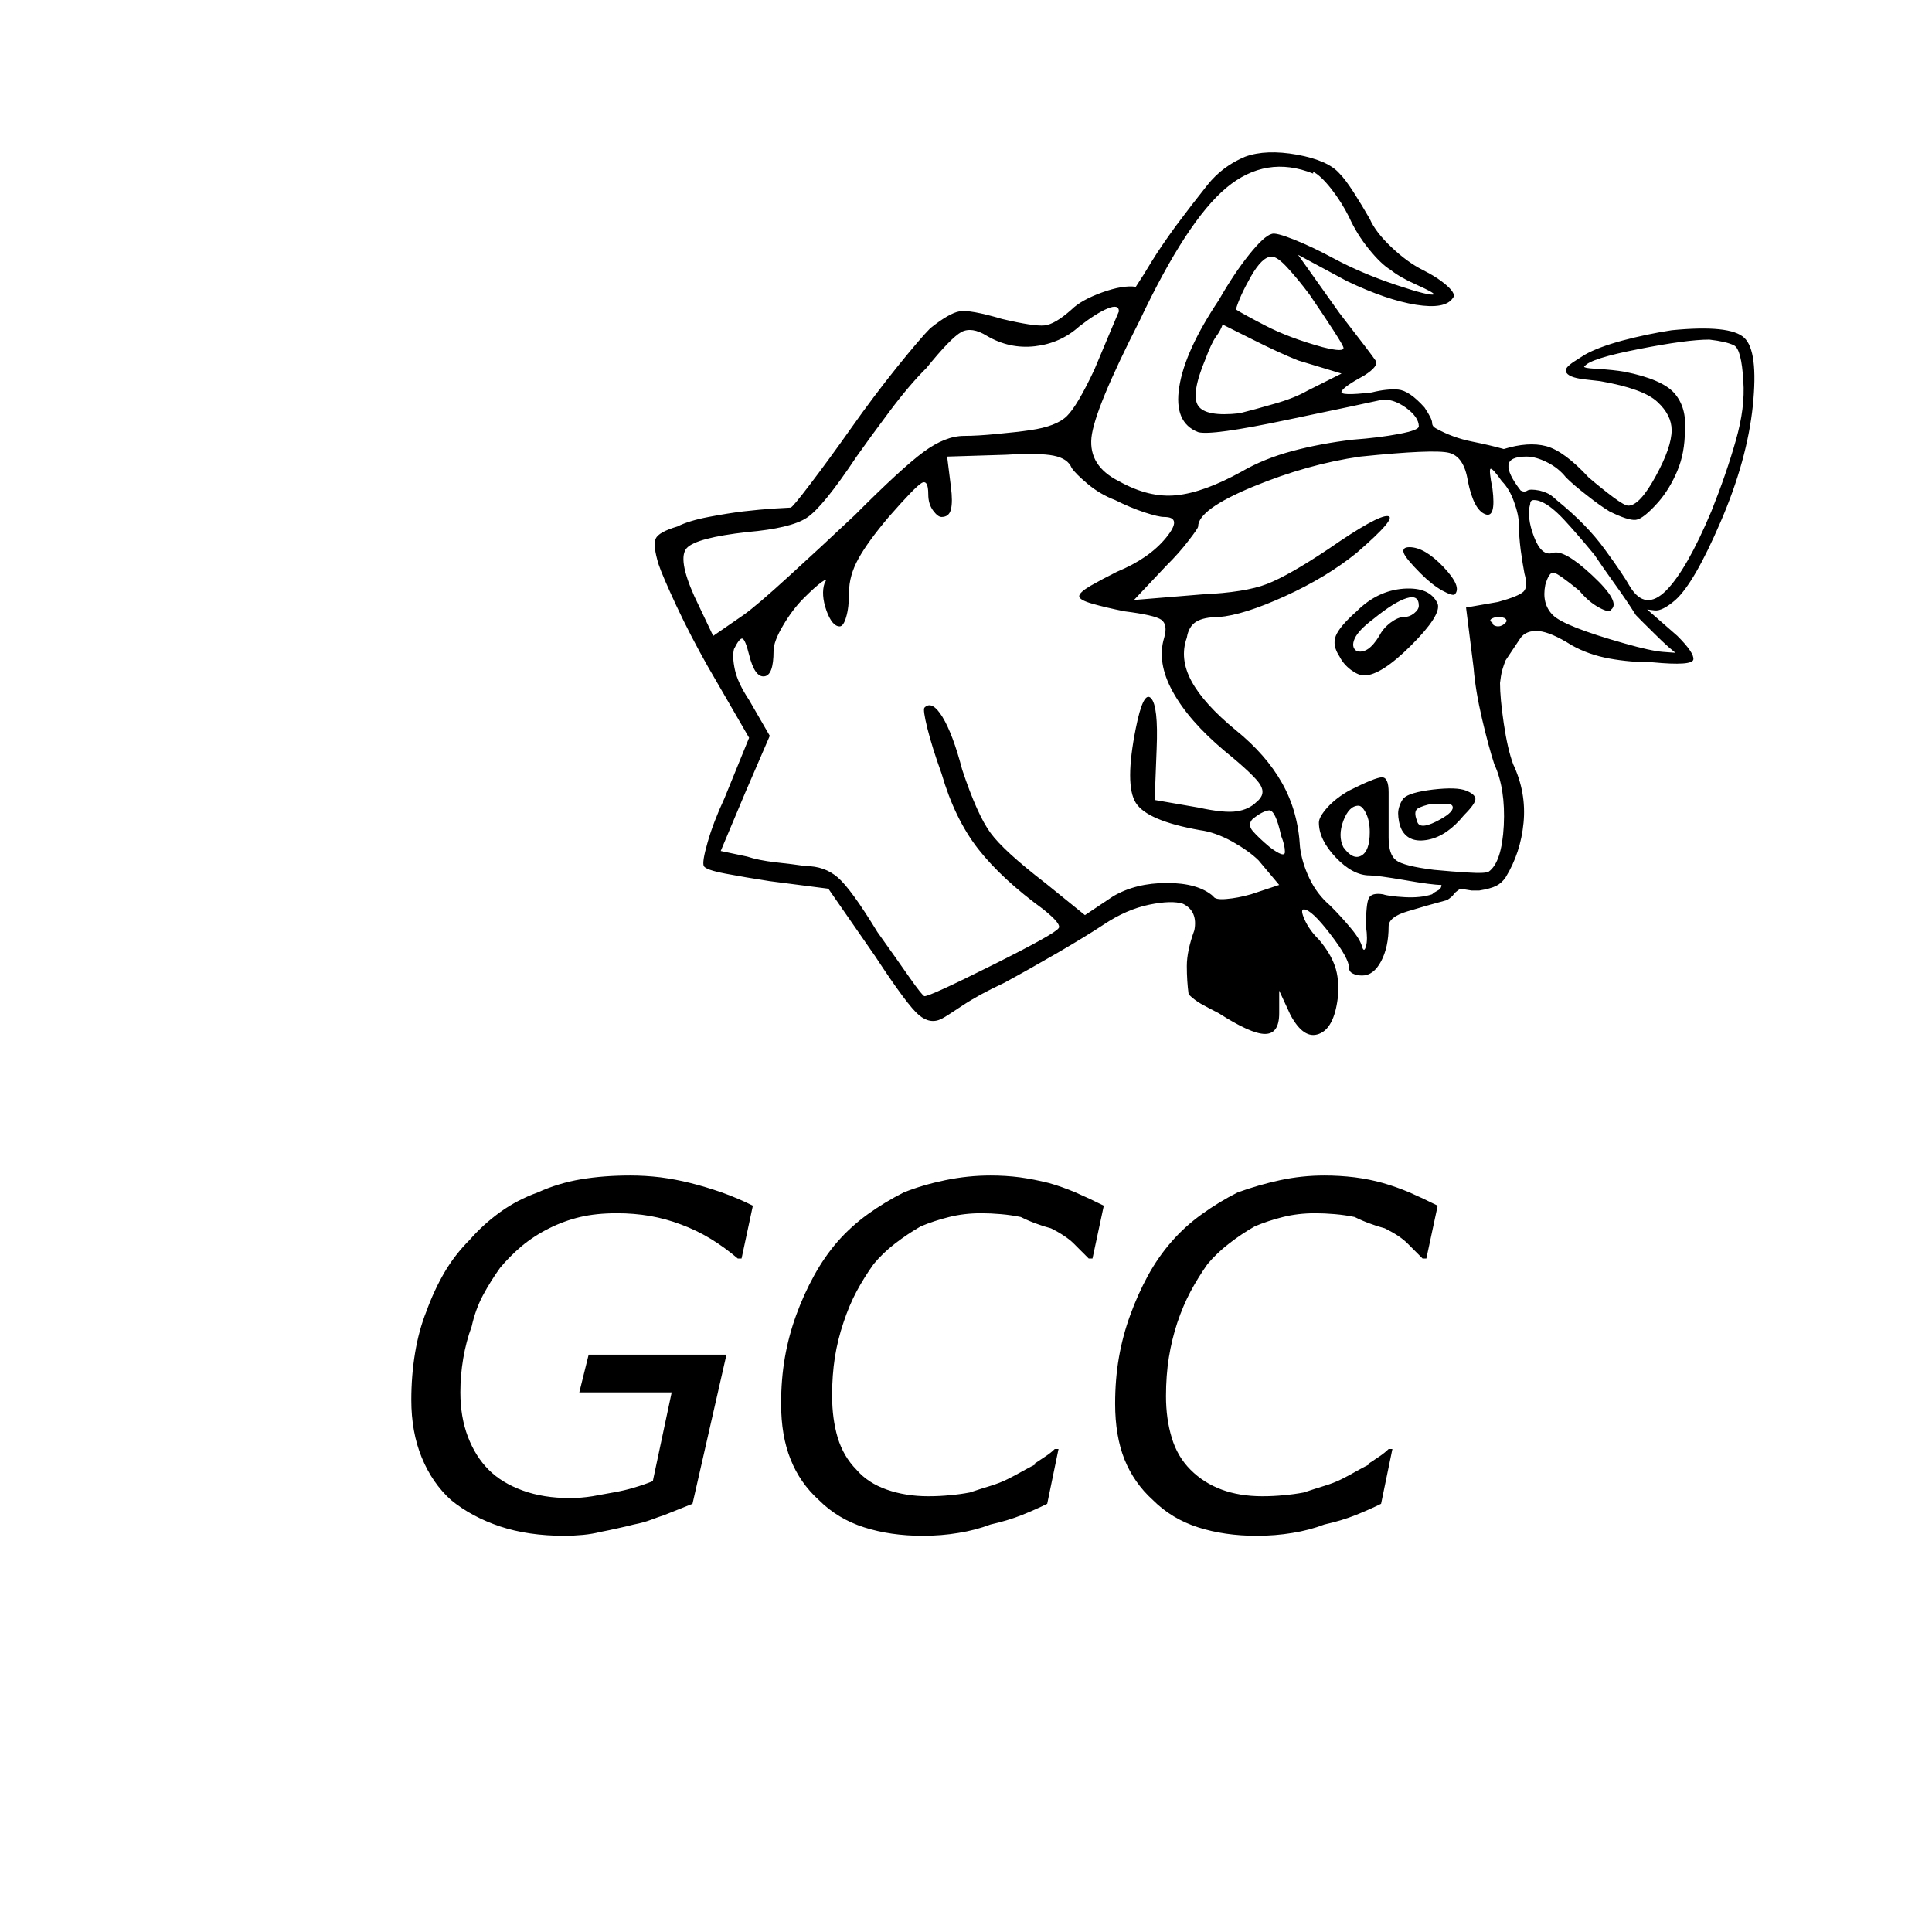 <svg xmlns="http://www.w3.org/2000/svg" xmlns:xlink="http://www.w3.org/1999/xlink" width="128" height="128"><path fill="#000000" d="M99.75 43.75L100.75 42.25Q101.13 41.75 101.94 41.81Q102.75 41.88 104.13 42.75L104.13 42.75Q105.25 43.38 106.63 43.63Q108 43.88 109.50 43.88L109.50 43.88Q112.13 44.13 112.19 43.69Q112.25 43.25 111.13 42.13L111.13 42.13L109.13 40.38Q109.13 40.38 109.63 40.44Q110.13 40.50 111 39.75L111 39.75Q112.25 38.63 114 34.56Q115.75 30.50 116.13 26.88L116.13 26.88Q116.50 23.25 115.56 22.38Q114.63 21.50 110.75 21.88L110.75 21.88Q109.13 22.13 107.50 22.56Q105.88 23 105 23.50L105 23.50Q105 23.50 104.31 23.94Q103.63 24.38 103.75 24.63L103.75 24.63Q103.88 25 104.94 25.13Q106 25.25 106 25.25L106 25.25Q108.88 25.75 109.81 26.63Q110.75 27.50 110.75 28.50L110.75 28.50Q110.75 29.63 109.69 31.56Q108.63 33.50 107.88 33.50L107.88 33.50Q107.63 33.50 106.88 32.94Q106.13 32.38 105.25 31.63L105.25 31.63Q103.63 29.88 102.44 29.56Q101.25 29.25 99.63 29.75L99.63 29.75Q98.75 29.50 97.50 29.25Q96.25 29 95.13 28.38L95.13 28.38Q94.88 28.25 94.88 28Q94.88 27.75 94.38 27L94.38 27Q93.38 25.88 92.63 25.81Q91.88 25.75 90.88 26L90.88 26Q88.75 26.25 88.88 25.94Q89 25.63 90.38 24.88L90.38 24.88Q91.38 24.25 91.13 23.88Q90.88 23.50 88.75 20.75L88.75 20.75L86 16.88L89.25 18.63Q91.88 19.88 93.81 20.19Q95.75 20.50 96.25 19.75L96.25 19.75Q96.50 19.50 95.88 18.94Q95.25 18.38 94.25 17.88L94.25 17.88Q93.25 17.38 92.19 16.38Q91.13 15.38 90.75 14.50L90.75 14.50Q90.25 13.63 89.69 12.75Q89.13 11.88 88.75 11.50L88.75 11.50Q88 10.63 85.94 10.25Q83.88 9.88 82.50 10.38L82.50 10.38Q81 11 80 12.25Q79 13.50 77.88 15L77.88 15Q76.88 16.38 76.31 17.31Q75.75 18.25 75.25 19L75.25 19Q74.38 18.88 73 19.38Q71.63 19.88 71 20.50L71 20.50Q69.88 21.50 69.19 21.56Q68.50 21.63 66.38 21.13L66.38 21.13Q64.25 20.50 63.56 20.63Q62.88 20.75 61.63 21.75L61.63 21.75Q61 22.38 59.44 24.31Q57.88 26.25 56.38 28.38L56.38 28.38Q54.88 30.50 53.69 32.06Q52.50 33.63 52.38 33.63L52.38 33.63Q52.25 33.63 51.31 33.69Q50.38 33.75 49.25 33.88L49.25 33.88Q48.25 34 46.94 34.25Q45.63 34.50 44.88 34.88L44.88 34.88Q43.63 35.25 43.44 35.69Q43.25 36.13 43.63 37.38L43.63 37.38Q43.88 38.13 44.81 40.13Q45.75 42.13 46.88 44.13L46.88 44.13L49.63 48.88L48 52.88Q47.25 54.50 46.88 55.81Q46.50 57.13 46.63 57.38L46.63 57.38Q46.75 57.63 48.06 57.88Q49.38 58.13 51 58.38L51 58.38L54.88 58.88L58 63.38Q60.13 66.63 60.88 67.25Q61.63 67.88 62.38 67.50L62.38 67.50Q62.63 67.38 63.75 66.63Q64.88 65.88 66.50 65.13L66.50 65.13Q68.13 64.25 70.06 63.13Q72 62 73.13 61.25L73.13 61.25Q74.63 60.25 76.13 59.94Q77.63 59.63 78.38 59.88L78.38 59.88Q78.88 60.13 79.06 60.56Q79.25 61 79.13 61.63L79.13 61.63Q78.63 63 78.63 64Q78.63 65 78.75 65.88L78.75 65.88Q79.13 66.25 79.56 66.50Q80 66.75 80.75 67.13L80.75 67.13Q82.88 68.50 83.81 68.50Q84.75 68.50 84.75 67.13L84.75 67.13L84.75 65.63L85.50 67.25Q86.38 68.88 87.38 68.50Q88.38 68.13 88.63 66.13L88.63 66.13Q88.75 64.88 88.44 64Q88.13 63.13 87.38 62.25L87.38 62.25Q86.75 61.63 86.44 60.94Q86.13 60.25 86.38 60.25L86.38 60.25Q86.88 60.25 88.13 61.88Q89.38 63.50 89.38 64.13L89.38 64.13Q89.38 64.38 89.63 64.50Q89.88 64.63 90.25 64.63L90.25 64.63Q91 64.63 91.50 63.69Q92 62.75 92 61.38L92 61.38Q92 60.75 93.25 60.38Q94.50 60 95.88 59.63L95.88 59.63Q96.25 59.38 96.31 59.25Q96.38 59.13 96.75 58.88L96.75 58.88Q97.50 59 97.50 59Q97.50 59 98 59L98 59Q98.75 58.88 99.13 58.69Q99.50 58.50 99.75 58.13L99.75 58.13Q100.75 56.50 100.94 54.50Q101.13 52.50 100.25 50.63L100.25 50.63Q99.88 49.63 99.63 47.94Q99.38 46.25 99.38 45.25L99.38 45.25Q99.38 45.25 99.44 44.81Q99.50 44.38 99.75 43.75L99.75 43.75ZM92 55.50L92 52.50Q92 51.50 91.56 51.50Q91.13 51.50 89.38 52.38L89.38 52.38Q88.50 52.88 87.94 53.50Q87.38 54.13 87.38 54.50L87.38 54.50Q87.38 55.63 88.50 56.81Q89.63 58 90.75 58L90.75 58Q91.25 58 93.06 58.31Q94.88 58.63 95.50 58.63L95.50 58.63Q95.50 58.88 95.25 59Q95 59.13 94.88 59.25L94.88 59.25Q94.13 59.50 93.06 59.44Q92 59.38 91.63 59.25L91.63 59.25Q90.88 59.13 90.69 59.50Q90.50 59.88 90.50 61.38L90.50 61.38Q90.63 62.25 90.50 62.69Q90.38 63.13 90.25 62.75L90.25 62.75Q90.13 62.25 89.50 61.50Q88.88 60.75 88.13 60L88.13 60Q87.25 59.25 86.75 58.19Q86.25 57.13 86.13 56.13L86.13 56.13Q86 53.75 84.94 51.88Q83.88 50 81.88 48.38L81.88 48.38Q79.75 46.63 78.94 45.13Q78.13 43.63 78.63 42.25L78.63 42.25Q78.75 41.50 79.25 41.19Q79.75 40.88 80.75 40.88L80.75 40.88Q82.38 40.75 85.13 39.50Q87.88 38.25 89.88 36.63L89.88 36.63Q92.63 34.25 91.94 34.19Q91.25 34.13 88 36.38L88 36.38Q85.38 38.13 83.94 38.69Q82.50 39.25 79.63 39.38L79.63 39.38L75.13 39.75L77.25 37.50Q78.13 36.63 78.75 35.81Q79.38 35 79.38 34.88L79.38 34.88Q79.38 33.75 83 32.25Q86.63 30.75 90.13 30.25L90.13 30.25Q95 29.75 96 30Q97 30.25 97.25 31.88L97.25 31.88Q97.63 33.75 98.38 34.06Q99.13 34.38 98.88 32.38L98.88 32.38Q98.63 31.13 98.75 31.06Q98.88 31 99.50 31.88L99.50 31.88Q100 32.38 100.31 33.25Q100.63 34.13 100.63 34.75L100.63 34.75Q100.63 35.50 100.75 36.44Q100.88 37.38 101 38L101 38Q101.25 38.88 100.94 39.19Q100.63 39.50 99.25 39.88L99.25 39.88L97.13 40.25L97.63 44.25Q97.75 45.75 98.19 47.63Q98.63 49.50 99 50.63L99 50.63Q99.75 52.25 99.63 54.69Q99.50 57.13 98.63 57.75L98.63 57.75Q98.38 57.88 97.31 57.81Q96.25 57.75 95 57.63L95 57.63Q93 57.38 92.50 57Q92 56.63 92 55.50L92 55.50ZM87 11.50L87 11.38Q87.50 11.63 88.19 12.50Q88.88 13.38 89.38 14.38L89.38 14.38Q89.88 15.50 90.69 16.50Q91.50 17.50 92.13 17.88L92.13 17.88Q92.75 18.38 93.88 18.88Q95 19.38 95 19.50L95 19.50Q94.75 19.63 92.50 18.88Q90.25 18.13 88.38 17.13L88.38 17.13Q87 16.38 85.75 15.88Q84.50 15.38 84.25 15.50L84.25 15.50Q83.75 15.63 82.75 16.88Q81.75 18.13 80.75 19.88L80.75 19.88Q78.50 23.25 78.13 25.63Q77.75 28 79.38 28.63L79.38 28.63Q80.25 28.88 85.31 27.81Q90.38 26.75 91.50 26.50L91.50 26.50Q92.25 26.38 93.13 27Q94 27.63 94 28.25L94 28.25Q94 28.50 92.69 28.75Q91.38 29 89.63 29.13L89.63 29.13Q87.50 29.38 85.63 29.88Q83.75 30.38 82.25 31.25L82.25 31.25Q79.75 32.63 77.94 32.81Q76.13 33 74.13 31.88L74.13 31.88Q72.13 30.88 72.31 29Q72.50 27.13 75.50 21.25L75.50 21.25Q78.63 14.63 81.25 12.44Q83.88 10.25 87 11.50L87 11.50ZM86.75 19.50L86.75 19.50Q88.88 22.63 89 23Q89.13 23.38 87.63 23L87.63 23Q85.38 22.38 83.81 21.56Q82.25 20.75 81.88 20.50L81.88 20.50Q82.13 19.63 82.88 18.31Q83.63 17 84.25 17L84.25 17Q84.63 17 85.31 17.75Q86 18.50 86.75 19.50L86.75 19.50ZM74.13 20.63L74.13 20.63Q74.13 20.63 73.63 21.81Q73.13 23 72.50 24.50L72.50 24.50Q71.38 26.88 70.69 27.56Q70 28.25 68.25 28.50L68.25 28.50Q67.38 28.63 66.06 28.75Q64.75 28.88 63.88 28.88L63.88 28.88Q62.63 28.88 61.19 29.94Q59.75 31 56.63 34.13L56.63 34.13Q54.38 36.25 52.25 38.19Q50.13 40.13 49.25 40.75L49.25 40.75L47.25 42.13L46 39.50Q44.88 37 45.50 36.31Q46.13 35.63 49.50 35.25L49.50 35.25Q52.38 35 53.44 34.31Q54.50 33.63 56.75 30.25L56.75 30.25Q57.63 29 58.94 27.25Q60.25 25.50 61.38 24.38L61.38 24.38Q63 22.38 63.69 22Q64.38 21.63 65.38 22.25L65.38 22.25Q66.88 23.13 68.56 22.94Q70.25 22.75 71.50 21.63L71.50 21.63Q72.63 20.75 73.38 20.44Q74.13 20.13 74.13 20.63L74.13 20.63ZM86 23.88L86 23.88L88.88 24.75L86.63 25.88Q85.75 26.38 84.44 26.75Q83.13 27.13 82.13 27.38L82.13 27.38Q79.88 27.63 79.38 26.88Q78.88 26.13 79.88 23.75L79.88 23.75Q80.25 22.75 80.56 22.31Q80.88 21.88 81 21.50L81 21.50Q81.25 21.63 83 22.50Q84.75 23.38 86 23.88L86 23.88ZM115.50 25.25L115.50 25.25Q115.63 27 115 29.19Q114.38 31.38 113.38 33.88L113.38 33.88Q111.75 37.75 110.38 39.13Q109 40.50 108 38.88L108 38.88Q107.50 38 106.31 36.38Q105.13 34.75 103.13 33.13L103.13 33.13Q103 33 102.75 32.81Q102.50 32.63 102 32.50L102 32.50Q101.38 32.38 101.19 32.50Q101 32.63 100.75 32.50L100.75 32.50Q99.88 31.38 99.94 30.81Q100 30.25 101.13 30.25L101.13 30.25Q101.75 30.25 102.50 30.63Q103.25 31 103.75 31.63L103.75 31.63Q104.25 32.13 105.13 32.81Q106 33.50 106.63 33.88L106.63 33.88Q107.88 34.50 108.38 34.44Q108.88 34.38 109.88 33.25L109.88 33.25Q110.63 32.38 111.13 31.19Q111.63 30 111.63 28.50L111.63 28.50Q111.75 27 110.94 26.06Q110.13 25.13 107.63 24.63L107.63 24.63Q106.88 24.50 105.81 24.44Q104.75 24.38 105 24.25L105 24.25Q105.38 23.75 108.56 23.13Q111.75 22.50 113.25 22.50L113.25 22.50Q114.38 22.63 114.88 22.88Q115.38 23.13 115.50 25.25ZM73.88 33.13L73.88 33.13Q74.88 33.63 75.81 33.94Q76.75 34.25 77.13 34.25L77.13 34.25Q78.38 34.25 77.25 35.63Q76.13 37 74 37.88L74 37.88Q73 38.38 72.25 38.81Q71.50 39.25 71.50 39.50L71.50 39.50Q71.50 39.75 72.38 40Q73.25 40.25 74.50 40.50L74.50 40.50Q76.50 40.75 76.94 41.06Q77.38 41.38 77.13 42.25L77.13 42.25Q76.63 43.88 77.69 45.81Q78.75 47.75 81.13 49.75L81.13 49.75Q83.13 51.38 83.50 52Q83.88 52.63 83.25 53.13L83.25 53.13Q82.75 53.63 81.94 53.75Q81.13 53.88 79.38 53.50L79.38 53.50L76.50 53L76.63 49.63Q76.75 46.75 76.25 46.25Q75.75 45.75 75.25 48.25L75.25 48.25Q74.50 52 75.25 53.19Q76 54.38 79.50 55L79.50 55Q80.50 55.13 81.63 55.75Q82.75 56.38 83.38 57L83.38 57L84.75 58.63L82.88 59.25Q82 59.50 81.25 59.56Q80.50 59.63 80.38 59.38L80.38 59.38Q79.38 58.50 77.31 58.50Q75.25 58.50 73.75 59.38L73.75 59.38L71.88 60.63L69.25 58.50Q66.50 56.38 65.63 55.19Q64.75 54 63.75 51L63.75 51Q63.13 48.63 62.44 47.50Q61.75 46.38 61.25 46.88L61.25 46.88Q61.13 47 61.44 48.25Q61.75 49.50 62.38 51.25L62.38 51.25Q63.25 54.25 64.81 56.25Q66.38 58.25 69.13 60.25L69.13 60.25Q69.75 60.75 70 61.06Q70.25 61.38 70.13 61.50L70.13 61.50Q69.88 61.88 65.75 63.94Q61.63 66 61.25 66L61.25 66Q61.13 66 60.25 64.75Q59.38 63.50 58.13 61.75L58.13 61.75Q56.38 58.88 55.50 58.13Q54.63 57.38 53.38 57.38L53.38 57.38Q52.50 57.25 51.38 57.13Q50.25 57 49.50 56.75L49.50 56.75L47.75 56.38L49.38 52.50L51 48.75L49.63 46.38Q48.88 45.25 48.69 44.38Q48.50 43.50 48.63 43L48.63 43Q49 42.25 49.19 42.31Q49.38 42.38 49.63 43.38L49.63 43.38Q50 44.88 50.63 44.81Q51.25 44.75 51.25 43.13L51.25 43.13Q51.25 42.50 51.88 41.44Q52.50 40.38 53.25 39.63L53.25 39.63Q54 38.88 54.44 38.56Q54.88 38.25 54.63 38.63L54.63 38.63Q54.38 39.38 54.75 40.44Q55.13 41.50 55.63 41.50L55.63 41.50Q55.88 41.50 56.06 40.88Q56.25 40.25 56.25 39.25L56.25 39.25Q56.25 38.13 56.88 37Q57.50 35.88 58.88 34.25L58.88 34.25Q60.63 32.25 61.06 32Q61.50 31.75 61.50 32.75L61.50 32.75Q61.50 33.38 61.81 33.81Q62.13 34.25 62.38 34.25L62.38 34.25Q62.88 34.25 63 33.75Q63.13 33.25 63 32.25L63 32.25L62.75 30.25L66.63 30.13Q68.88 30 69.81 30.19Q70.75 30.38 71 31L71 31Q71.25 31.38 72.06 32.06Q72.88 32.75 73.88 33.13ZM92.63 53.88L92.63 53.88Q92.63 54.13 92.69 54.44Q92.75 54.75 92.88 55L92.88 55Q93.38 55.88 94.63 55.63Q95.88 55.38 97 54L97 54Q97.75 53.25 97.75 52.94Q97.75 52.63 97.13 52.38L97.13 52.38Q96.50 52.13 94.94 52.31Q93.38 52.50 93 52.88L93 52.88Q92.88 53 92.75 53.31Q92.63 53.63 92.63 53.88L92.63 53.88ZM105.63 36.75L105.63 36.75Q106.13 37.50 106.94 38.63Q107.75 39.75 108.38 40.75L108.38 40.75Q108.38 40.75 108.75 41.13Q109.13 41.50 109.63 42L109.63 42Q110.13 42.50 110.56 42.88Q111 43.25 111 43.25L111 43.25Q111 43.25 110.19 43.19Q109.38 43.13 107.63 42.63L107.63 42.63Q103.63 41.50 102.88 40.75Q102.13 40 102.38 38.75L102.38 38.75Q102.63 37.88 102.94 37.94Q103.25 38 104.63 39.13L104.63 39.13Q105.25 39.88 105.94 40.25Q106.63 40.63 106.75 40.38L106.75 40.38Q107.38 39.88 105.50 38.13Q103.63 36.38 102.88 36.63L102.88 36.63Q102.13 36.88 101.63 35.56Q101.13 34.25 101.38 33.38L101.38 33.38Q101.38 33.13 101.63 33.13Q101.88 33.13 102.13 33.25L102.13 33.25Q102.75 33.50 103.63 34.44Q104.50 35.38 105.63 36.75L105.63 36.75ZM99.75 41.25L99.75 41.25Q99.63 41.38 99.50 41.44Q99.38 41.50 99.25 41.50L99.25 41.50Q99.13 41.50 99 41.44Q98.88 41.38 98.88 41.25L98.88 41.25L98.88 41.25Q98.63 41.13 98.81 41Q99 40.88 99.25 40.88L99.25 40.88Q99.63 40.88 99.75 41Q99.88 41.13 99.75 41.25L99.75 41.25ZM90.75 55.13L90.75 55.13Q90.75 56.38 90.19 56.69Q89.63 57 89 56.13L89 56.13Q88.63 55.38 89 54.38Q89.38 53.38 90 53.38L90 53.38Q90.25 53.38 90.50 53.88Q90.75 54.38 90.75 55.13L90.75 55.13ZM96.25 53.50L96.25 53.50Q96.25 53.88 95.13 54.44Q94 55 93.88 54.38L93.88 54.38Q93.63 53.75 93.94 53.56Q94.25 53.38 94.88 53.25L94.88 53.25Q95.38 53.25 95.81 53.25Q96.25 53.25 96.25 53.50ZM84.88 55.38L84.88 55.38Q85.13 56 85.13 56.44Q85.13 56.88 84.13 56.13L84.13 56.13Q83.38 55.50 83 55.06Q82.63 54.63 83 54.25L83 54.25Q83.63 53.75 84.06 53.69Q84.50 53.63 84.88 55.38ZM94.13 38L94.13 38Q94.88 38.75 95.56 39.13Q96.25 39.50 96.38 39.38L96.38 39.38Q96.88 38.88 95.63 37.56Q94.38 36.25 93.38 36.25L93.38 36.25Q92.88 36.25 93 36.63Q93.13 37 94.13 38ZM89.88 40.50L89.88 40.50Q88.75 41.50 88.50 42.13Q88.25 42.75 88.75 43.50L88.75 43.50Q89 44 89.50 44.38Q90 44.75 90.38 44.75L90.38 44.75Q91.50 44.75 93.50 42.75Q95.50 40.75 95.25 40L95.25 40Q94.75 38.88 93 39Q91.25 39.13 89.88 40.50L89.88 40.50ZM94 40.13L94 40.13Q94 40.38 93.69 40.63Q93.38 40.88 93 40.88L93 40.88Q92.63 40.88 92.13 41.25Q91.63 41.63 91.38 42.13L91.38 42.13Q91 42.75 90.63 43Q90.25 43.25 89.88 43.13L89.88 43.13Q89.50 42.88 89.75 42.31Q90 41.75 91 41L91 41Q92.38 39.88 93.19 39.63Q94 39.38 94 40.13L94 40.13ZM37.38 101.75L37.38 101.75Q35 101.75 33.13 101.13Q31.25 100.50 29.88 99.38L29.88 99.38Q28.63 98.25 27.94 96.56Q27.25 94.88 27.25 92.75L27.25 92.75Q27.25 91.13 27.50 89.63Q27.75 88.13 28.25 86.88L28.25 86.88Q28.75 85.50 29.44 84.31Q30.13 83.13 31.13 82.13L31.13 82.13Q32 81.13 33.13 80.31Q34.25 79.50 35.63 79L35.63 79Q37 78.38 38.50 78.13Q40 77.88 41.75 77.88L41.75 77.88Q42.75 77.88 43.75 78Q44.75 78.13 45.75 78.38L45.75 78.38Q46.75 78.63 47.81 79Q48.88 79.38 49.88 79.88L49.88 79.88L49.13 83.38L48.88 83.38Q48 82.63 47.06 82.06Q46.13 81.50 45.13 81.13L45.13 81.13Q44.13 80.75 43.06 80.56Q42 80.38 40.88 80.38L40.88 80.38Q39.50 80.38 38.44 80.63Q37.38 80.88 36.38 81.38L36.38 81.38Q35.38 81.88 34.56 82.56Q33.75 83.25 33.13 84L33.13 84L33.13 84Q32.50 84.88 32 85.81Q31.50 86.75 31.25 87.88L31.25 87.88Q30.88 88.88 30.69 90Q30.50 91.13 30.50 92.25L30.50 92.25L30.50 92.25Q30.50 93.88 31 95.19Q31.50 96.50 32.38 97.38L32.38 97.38Q33.25 98.25 34.63 98.75Q36 99.25 37.75 99.25L37.75 99.25Q38.50 99.25 39.25 99.13Q40 99 40.63 98.88L40.63 98.88Q41.38 98.75 42 98.56Q42.63 98.38 43.25 98.13L43.25 98.13L44.50 92.25L38.38 92.25L39 89.75L48.13 89.75L45.88 99.63L44 100.38Q43.63 100.50 43.13 100.69Q42.63 100.88 42 101L42 101Q41.50 101.13 40.94 101.25Q40.38 101.38 39.75 101.50L39.75 101.50Q39.25 101.63 38.63 101.69Q38 101.75 37.38 101.75L37.38 101.75ZM61.13 101.75L61.13 101.75Q59 101.75 57.25 101.19Q55.50 100.63 54.25 99.38L54.25 99.38Q53 98.25 52.38 96.69Q51.75 95.13 51.75 93L51.75 93Q51.75 91.38 52 89.94Q52.25 88.50 52.75 87.13L52.75 87.13Q53.25 85.75 53.94 84.50Q54.63 83.25 55.50 82.25L55.50 82.25Q56.38 81.25 57.50 80.44Q58.63 79.63 59.88 79L59.88 79Q61.13 78.50 62.63 78.19Q64.13 77.88 65.63 77.88L65.63 77.88Q66.63 77.88 67.56 78Q68.50 78.13 69.50 78.38L69.50 78.38Q70.38 78.63 71.25 79Q72.13 79.38 73.13 79.88L73.13 79.88L72.38 83.38L72.13 83.38Q71.88 83.13 71.63 82.88Q71.38 82.63 71.13 82.38L71.13 82.38L71.13 82.38Q70.88 82.13 70.50 81.88Q70.13 81.63 69.63 81.38L69.63 81.38Q69.13 81.25 68.63 81.06Q68.13 80.88 67.63 80.63L67.63 80.63Q67 80.50 66.31 80.44Q65.63 80.38 65 80.38L65 80.38Q63.88 80.38 62.88 80.63Q61.88 80.88 61 81.25L61 81.25Q60.13 81.75 59.31 82.38Q58.50 83 57.88 83.75L57.88 83.75L57.88 83.75Q57.25 84.63 56.75 85.56Q56.25 86.50 55.88 87.63L55.88 87.63Q55.50 88.75 55.31 89.94Q55.13 91.13 55.13 92.38L55.13 92.38Q55.13 92.38 55.13 92.38Q55.13 92.38 55.13 92.50L55.13 92.50L55.13 92.50Q55.13 94 55.50 95.25Q55.88 96.50 56.75 97.38L56.75 97.38Q57.50 98.25 58.75 98.69Q60 99.13 61.50 99.13L61.50 99.13Q62.25 99.13 62.94 99.06Q63.63 99 64.25 98.88L64.25 98.88Q65 98.63 65.63 98.44Q66.25 98.25 66.75 98L66.75 98L66.75 98Q67.25 97.75 67.69 97.50Q68.13 97.25 68.63 97L68.63 97L68.50 97Q68.88 96.75 69.25 96.50Q69.63 96.25 69.88 96L69.88 96L70.13 96L69.38 99.63Q68.63 100 67.69 100.38Q66.75 100.75 65.63 101L65.63 101Q64.63 101.38 63.50 101.56Q62.38 101.75 61.13 101.75L61.13 101.75ZM83.25 101.75L83.25 101.75Q81.13 101.75 79.38 101.19Q77.63 100.63 76.38 99.38L76.38 99.38Q75.13 98.25 74.50 96.69Q73.88 95.13 73.88 93L73.88 93Q73.88 91.38 74.13 89.94Q74.38 88.50 74.88 87.13L74.88 87.13Q75.38 85.75 76.06 84.50Q76.75 83.25 77.63 82.25L77.63 82.25Q78.50 81.25 79.63 80.44Q80.75 79.63 82 79L82 79Q83.38 78.50 84.81 78.19Q86.25 77.88 87.75 77.88L87.75 77.88Q88.75 77.88 89.75 78Q90.75 78.13 91.63 78.38L91.63 78.38Q92.50 78.63 93.38 79Q94.25 79.38 95.25 79.88L95.25 79.88L94.50 83.38L94.25 83.38Q94 83.13 93.75 82.88Q93.50 82.63 93.25 82.38L93.25 82.38L93.25 82.38Q93 82.13 92.63 81.88Q92.25 81.63 91.75 81.38L91.75 81.38Q91.25 81.25 90.75 81.06Q90.25 80.88 89.75 80.63L89.75 80.63Q89.13 80.50 88.44 80.44Q87.75 80.38 87.13 80.38L87.13 80.38Q86 80.38 85 80.63Q84 80.88 83.13 81.25L83.13 81.25Q82.25 81.75 81.44 82.38Q80.63 83 80 83.75L80 83.75L80 83.75Q79.38 84.63 78.88 85.56Q78.38 86.50 78 87.63L78 87.63Q77.63 88.75 77.44 89.94Q77.25 91.13 77.25 92.50L77.25 92.50Q77.25 94 77.63 95.25Q78 96.50 78.88 97.38L78.88 97.38Q79.75 98.25 80.94 98.69Q82.13 99.13 83.63 99.13L83.63 99.13Q84.38 99.13 85.06 99.06Q85.75 99 86.38 98.88L86.38 98.88Q87.13 98.63 87.75 98.44Q88.38 98.25 88.88 98L88.88 98L88.88 98Q89.38 97.75 89.81 97.50Q90.25 97.25 90.75 97L90.75 97L90.63 97Q91 96.75 91.38 96.50Q91.75 96.25 92 96L92 96L92 96L92.25 96L91.50 99.63Q90.75 100 89.81 100.38Q88.88 100.75 87.75 101L87.75 101Q86.75 101.38 85.63 101.56Q84.50 101.75 83.25 101.75L83.25 101.75Z"/></svg>
